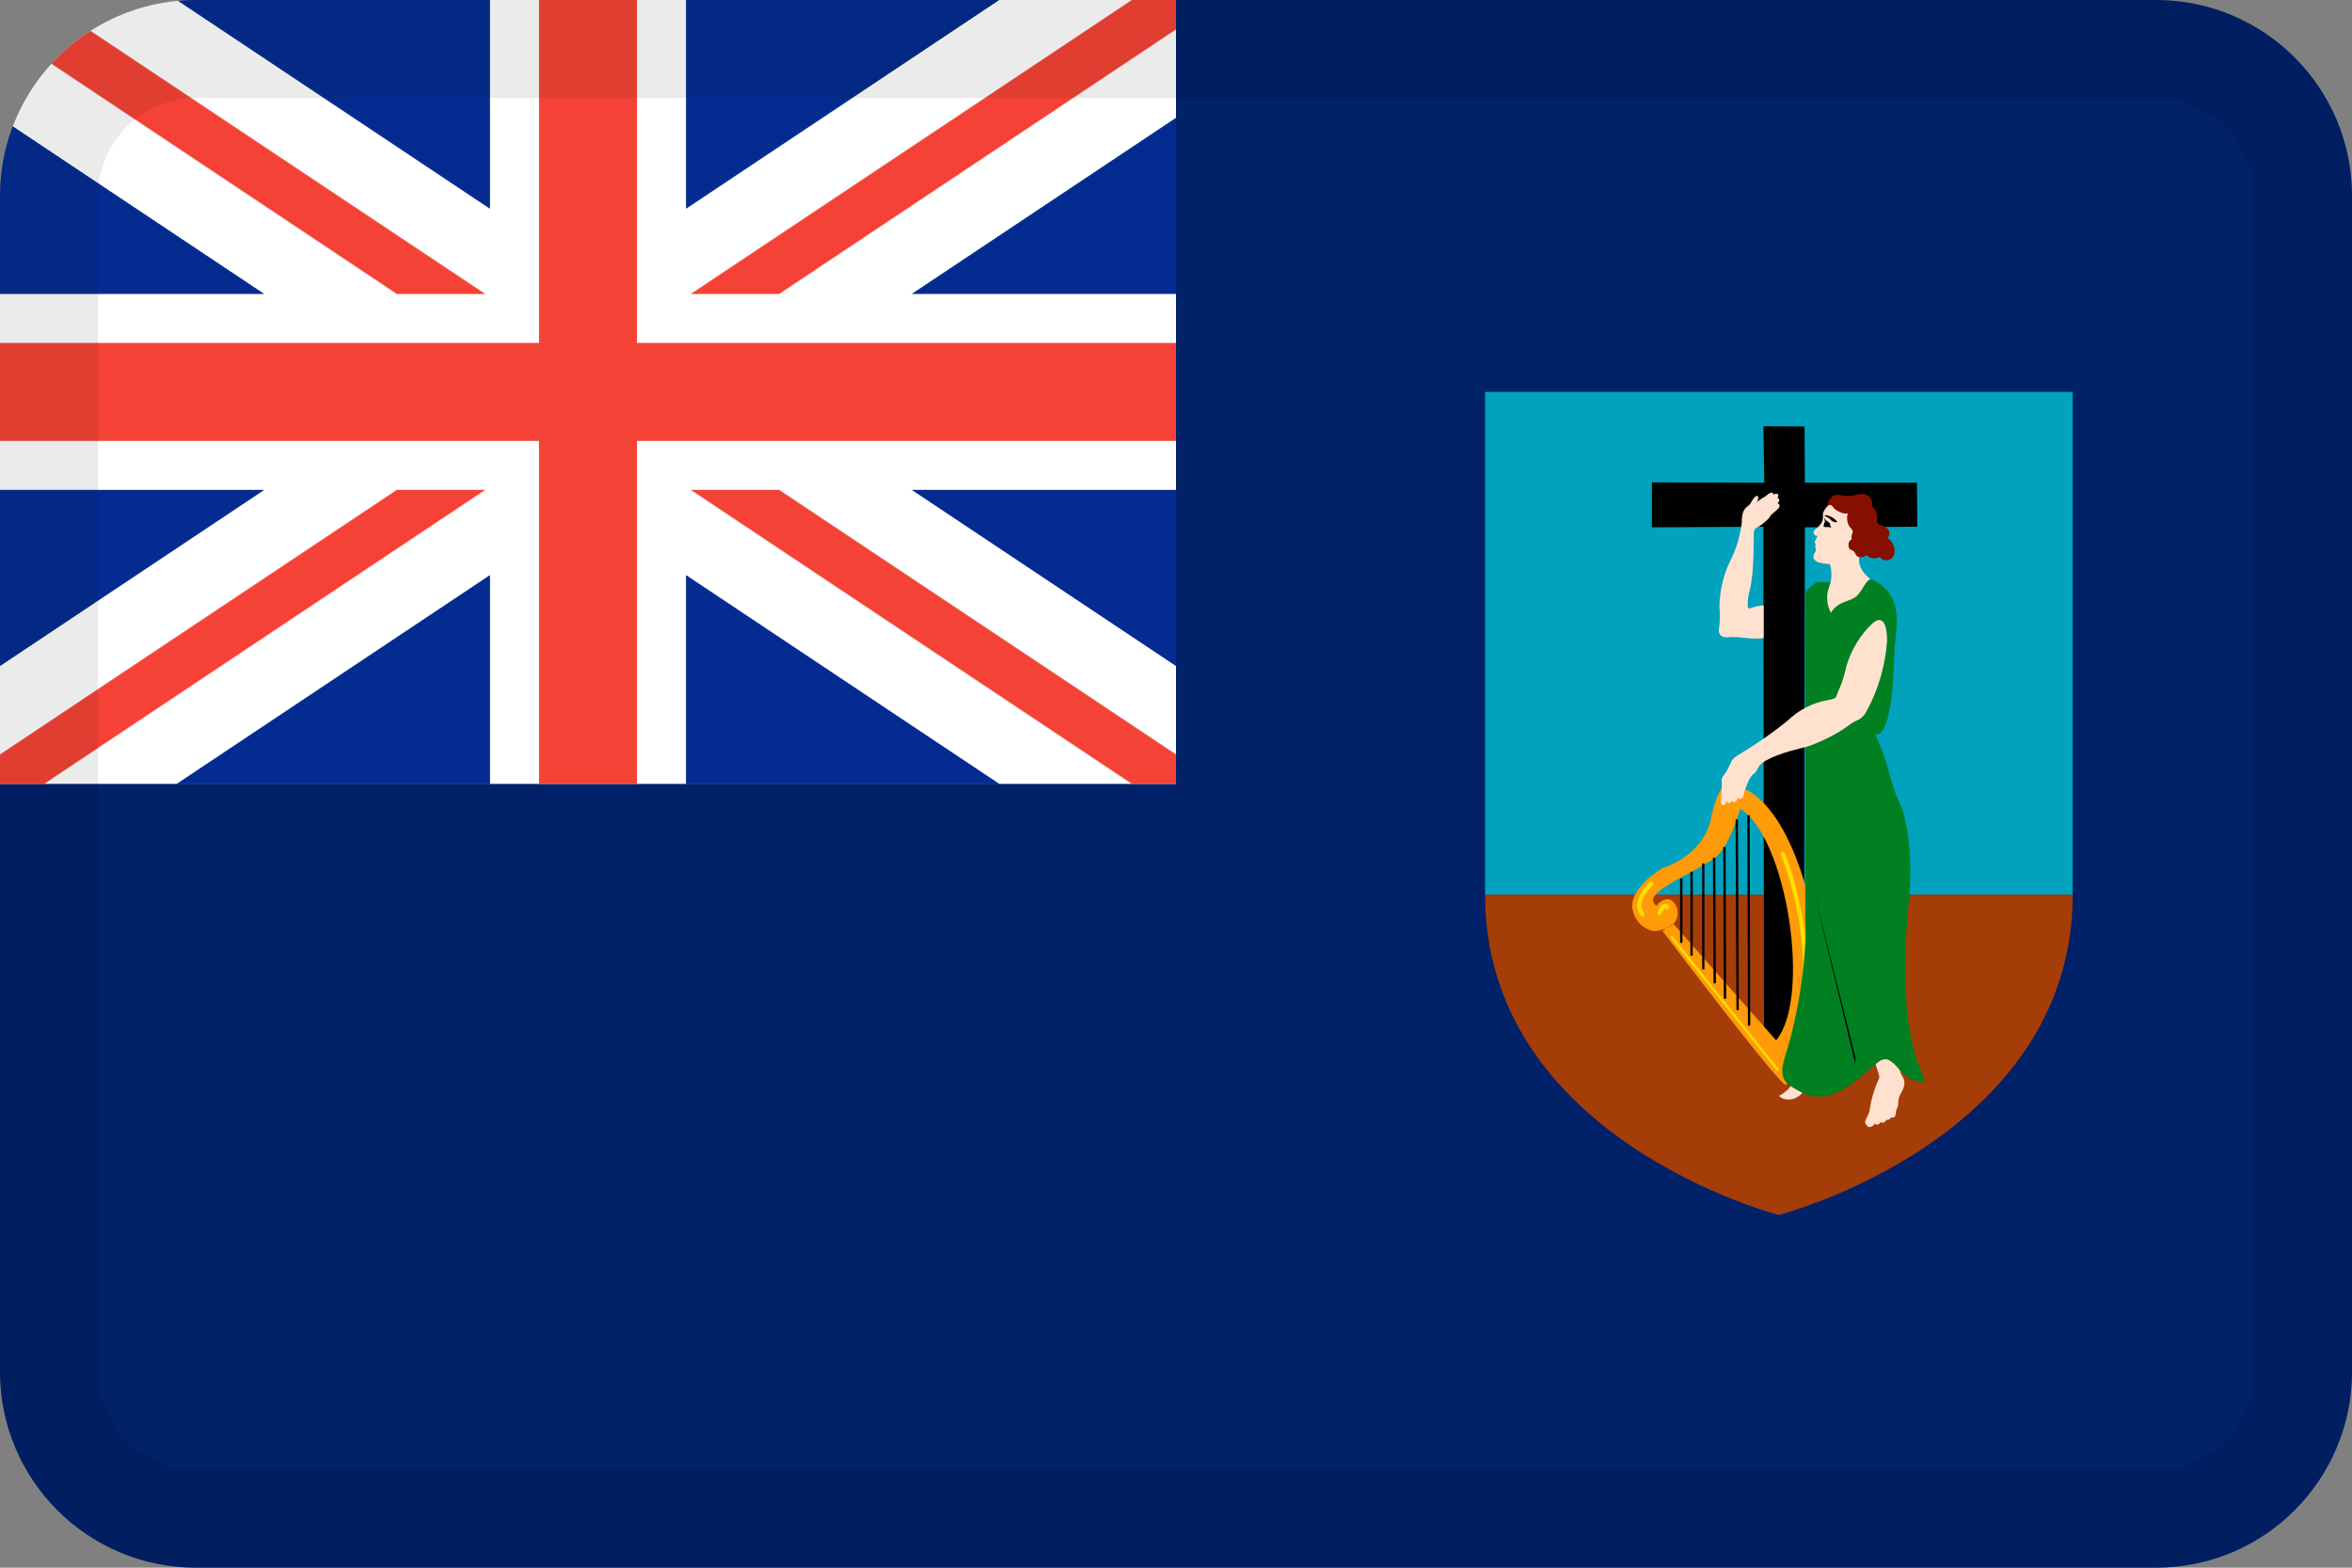 <svg width="24" height="16" viewBox="0 0 24 16" fill="none" xmlns="http://www.w3.org/2000/svg">
<rect x="0" y="0" width="24" height="16" fill="#808080" stroke="none"/>
<g id="flags / flag-montserrat">
<g id="flag">
<path d="M12 0H22C23.105 0 24 0.895 24 2V14C24 15.105 23.105 16 22 16H2C0.895 16 0 15.105 0 14V8H12V0Z" fill="#012169"/>
<path d="M0 8H12V0H2C0.895 0 0 0.895 0 2V8Z" fill="#042C90"/>
<path d="M5 0V2.131L1.815 0.008C1.042 0.079 0.396 0.59 0.13 1.289L2.697 3H2.563e-06L0 5H2.697L2.563e-06 6.798L0 8L1.803 8L5 5.869V8H7V5.869L10.197 8L12 8V6.798L9.303 5H12V3H9.303L12 1.202V0H10.197L7 2.131V0H5Z" fill="white"/>
<path d="M5.5 0V3.5H0V4.5H5.5V8H6.5V4.5H12V3.5H6.5V0H5.5Z" fill="#F44336"/>
<path d="M11.549 0L7.049 3H7.951L12 0.3V0H11.549Z" fill="#F44336"/>
<path d="M0 8H0.451L4.951 5H4.049L0 7.7V8Z" fill="#F44336"/>
<path d="M0.524 0.65L4.049 3H4.951L0.923 0.315C0.776 0.409 0.642 0.522 0.524 0.65Z" fill="#F44336"/>
<path d="M7.951 5L12 7.7V8H11.549L7.049 5H7.951Z" fill="#F44336"/>
<path d="M15.154 4V9.131H21.15V4H15.15H15.154Z" fill="#00A2BD"/>
<path d="M15.154 9.131C15.154 11.629 18.15 12.4 18.15 12.4C18.15 12.4 21.15 11.629 21.15 9.131L15.15 9.131L15.154 9.131Z" fill="#A53D08"/>
<path d="M18.003 4.927L17.994 4.35L18.414 4.353L18.417 4.927H19.561L19.564 5.376L18.417 5.382L18.408 10.674L18 10.677L17.994 5.376L16.856 5.382V4.923L18.003 4.927Z" fill="black"/>
<path fill-rule="evenodd" clip-rule="evenodd" d="M17.075 9.428L18.124 10.618C18.486 10.182 18.235 8.553 17.758 8.254C17.701 8.448 17.605 8.681 17.5 8.753C17.276 8.923 16.718 9.12 16.904 9.245C16.946 9.182 17.057 9.123 17.111 9.264C17.171 9.49 16.877 9.504 16.877 9.504C16.877 9.504 16.691 9.477 16.658 9.274C16.628 9.064 16.937 8.874 16.964 8.861C16.988 8.851 17.392 8.73 17.461 8.34C17.548 7.953 17.635 8.012 17.65 8.005C18.181 8.061 18.525 9.097 18.546 9.825C18.564 10.553 18.276 11.038 18.223 11.071C18.172 11.1 16.964 9.5 16.964 9.5L17.075 9.428Z" fill="#FF9A08"/>
<path fill-rule="evenodd" clip-rule="evenodd" d="M17.836 10.468L17.83 8.32L17.854 8.32L17.86 10.467L17.836 10.468ZM17.719 10.31L17.71 8.363L17.734 8.363L17.743 10.31L17.719 10.31ZM17.59 10.192L17.584 8.645L17.608 8.645L17.614 10.192L17.59 10.192ZM17.485 10.035L17.479 8.753L17.503 8.753L17.509 10.035L17.485 10.035ZM17.369 9.894V8.812H17.392V9.894H17.369ZM17.249 9.753V8.897H17.273V9.753H17.249ZM17.144 9.622V8.966H17.168V9.622H17.144Z" fill="black"/>
<path fill-rule="evenodd" clip-rule="evenodd" d="M17.052 9.556C17.057 9.551 17.064 9.552 17.069 9.557L18.147 10.908C18.152 10.914 18.151 10.922 18.146 10.927C18.141 10.931 18.134 10.931 18.129 10.925L17.05 9.575C17.046 9.569 17.047 9.561 17.052 9.556Z" fill="#FFDF00"/>
<path fill-rule="evenodd" clip-rule="evenodd" d="M18.183 8.693C18.194 8.687 18.206 8.692 18.211 8.704L18.217 8.718C18.22 8.727 18.226 8.74 18.232 8.757C18.244 8.791 18.262 8.841 18.282 8.904C18.321 9.03 18.368 9.207 18.402 9.415C18.468 9.83 18.477 10.369 18.247 10.855C18.241 10.867 18.229 10.871 18.218 10.865C18.208 10.859 18.204 10.845 18.209 10.834C18.434 10.36 18.426 9.833 18.36 9.423C18.328 9.218 18.281 9.043 18.242 8.919C18.223 8.857 18.205 8.808 18.193 8.774C18.187 8.758 18.182 8.745 18.178 8.736L18.173 8.724C18.169 8.712 18.173 8.698 18.183 8.693ZM16.863 9.036L16.861 9.038L16.856 9.043C16.851 9.049 16.844 9.056 16.836 9.065C16.819 9.084 16.799 9.11 16.782 9.14C16.765 9.169 16.752 9.201 16.749 9.231C16.746 9.26 16.753 9.288 16.775 9.314C16.783 9.323 16.783 9.338 16.774 9.347C16.766 9.355 16.753 9.355 16.745 9.346C16.713 9.309 16.703 9.267 16.707 9.226C16.711 9.186 16.728 9.148 16.747 9.115C16.765 9.082 16.788 9.054 16.805 9.034C16.814 9.024 16.822 9.016 16.827 9.01L16.834 9.003L16.835 9.002C16.844 8.993 16.858 8.994 16.866 9.003C16.873 9.013 16.872 9.028 16.863 9.036ZM16.953 9.325L16.954 9.322L16.959 9.312C16.962 9.304 16.968 9.294 16.974 9.286C16.98 9.277 16.986 9.272 16.989 9.271C16.989 9.271 16.994 9.269 17.001 9.275C17.009 9.283 17.023 9.282 17.03 9.273C17.038 9.263 17.037 9.249 17.028 9.24C17.012 9.225 16.994 9.221 16.976 9.227C16.961 9.233 16.949 9.246 16.941 9.257C16.932 9.269 16.926 9.282 16.921 9.291C16.919 9.296 16.917 9.3 16.916 9.303L16.915 9.307C16.91 9.319 16.915 9.334 16.926 9.338C16.937 9.343 16.949 9.337 16.953 9.325Z" fill="#FFDF00"/>
<path d="M18.424 6.038C18.492 5.973 18.531 5.93 18.576 5.94C18.621 5.946 18.681 5.94 18.726 5.927C18.844 5.897 18.966 5.892 19.086 5.913C19.116 5.92 19.161 5.936 19.224 5.995C19.287 6.054 19.379 6.159 19.349 6.441C19.319 6.723 19.328 6.845 19.313 7.005C19.29 7.284 19.233 7.513 19.134 7.497C19.268 7.759 19.284 7.989 19.373 8.169C19.463 8.35 19.517 8.72 19.484 9.12C19.448 9.523 19.352 10.422 19.643 11.028C19.595 11.064 19.478 11.028 19.373 10.907C19.268 10.786 19.224 10.789 19.14 10.861C18.876 11.081 18.63 11.346 18.268 11.081C18.184 11.022 18.16 10.95 18.22 10.763C18.369 10.304 18.444 9.668 18.421 9.373L18.424 6.038Z" fill="#008021"/>
<path d="M18.671 5.756C18.695 5.828 18.694 5.908 18.668 5.979C18.65 6.023 18.642 6.071 18.645 6.119C18.647 6.167 18.661 6.213 18.683 6.254C18.764 6.123 18.881 6.149 18.953 6.077C19.019 6.002 19.035 5.93 19.086 5.913C19.035 5.864 18.956 5.808 18.971 5.668C18.989 5.523 19.172 5.405 19.007 5.189C18.982 5.154 18.95 5.127 18.913 5.109C18.877 5.092 18.836 5.085 18.797 5.089C18.756 5.093 18.718 5.107 18.685 5.132C18.651 5.156 18.624 5.189 18.605 5.228C18.596 5.254 18.611 5.307 18.584 5.34C18.567 5.366 18.546 5.388 18.522 5.405C18.507 5.418 18.498 5.435 18.516 5.458C18.522 5.468 18.534 5.468 18.546 5.471L18.522 5.52C18.513 5.53 18.516 5.54 18.528 5.553C18.513 5.595 18.54 5.602 18.522 5.635C18.504 5.664 18.486 5.7 18.54 5.733C18.558 5.743 18.63 5.759 18.671 5.756ZM17.997 6.51C17.901 6.536 17.745 6.49 17.629 6.504C17.575 6.51 17.533 6.481 17.539 6.425C17.548 6.369 17.557 6.281 17.545 6.202C17.546 6.032 17.585 5.866 17.659 5.717C17.718 5.599 17.756 5.47 17.773 5.336C17.773 5.274 17.779 5.208 17.826 5.172C17.862 5.149 17.868 5.127 17.88 5.107C17.91 5.058 17.94 5.048 17.94 5.074C17.943 5.09 17.94 5.107 17.925 5.127C17.955 5.1 18.009 5.068 18.021 5.061C18.033 5.048 18.093 5.002 18.096 5.048C18.12 5.035 18.138 5.035 18.144 5.048C18.15 5.064 18.144 5.071 18.135 5.081C18.153 5.081 18.171 5.11 18.135 5.14C18.156 5.133 18.174 5.166 18.141 5.195C18.111 5.228 18.069 5.248 18.06 5.274C18.048 5.3 17.964 5.369 17.931 5.382C17.898 5.399 17.895 5.418 17.895 5.471C17.895 6.054 17.835 6.005 17.835 6.149C17.835 6.182 17.826 6.218 17.859 6.208C17.904 6.191 17.95 6.181 17.997 6.179V6.51ZM18.018 7.763C18.174 7.677 18.354 7.645 18.447 7.618C18.554 7.581 18.659 7.532 18.758 7.474C18.833 7.431 18.893 7.376 18.935 7.359C18.984 7.342 19.025 7.304 19.049 7.254C19.167 7.037 19.238 6.792 19.256 6.54C19.256 6.408 19.226 6.258 19.106 6.363C18.984 6.478 18.892 6.628 18.842 6.795C18.794 7.005 18.752 7.054 18.743 7.094C18.731 7.136 18.695 7.136 18.648 7.146C18.496 7.172 18.355 7.245 18.24 7.356C18.104 7.466 17.962 7.567 17.814 7.658C17.704 7.727 17.683 7.733 17.659 7.789C17.635 7.841 17.611 7.887 17.593 7.907C17.569 7.933 17.563 7.959 17.569 7.992C17.572 8.018 17.563 8.13 17.56 8.169C17.56 8.208 17.569 8.215 17.581 8.218C17.593 8.218 17.611 8.212 17.62 8.166C17.614 8.212 17.671 8.199 17.674 8.163C17.674 8.212 17.733 8.182 17.733 8.136C17.733 8.169 17.785 8.146 17.785 8.136C17.797 8.094 17.805 8.054 17.82 8.025C17.838 7.979 17.859 7.92 17.901 7.894C17.946 7.854 17.925 7.815 18.018 7.763ZM19.14 10.861C19.149 10.904 19.169 10.95 19.175 10.979C19.181 11.005 19.169 11.015 19.163 11.031C19.123 11.123 19.094 11.22 19.079 11.32C19.079 11.359 19.049 11.399 19.04 11.425C19.025 11.451 19.031 11.474 19.064 11.5C19.076 11.51 19.124 11.494 19.127 11.467C19.148 11.487 19.175 11.481 19.19 11.451C19.208 11.467 19.235 11.458 19.25 11.428C19.265 11.438 19.289 11.418 19.298 11.402C19.322 11.415 19.346 11.402 19.346 11.35C19.346 11.336 19.355 11.317 19.361 11.307C19.367 11.294 19.37 11.271 19.37 11.251C19.37 11.228 19.379 11.185 19.397 11.159C19.415 11.127 19.442 11.077 19.43 11.028C19.418 10.982 19.402 10.986 19.387 10.924C19.348 10.878 19.298 10.817 19.244 10.81C19.19 10.81 19.158 10.848 19.14 10.861ZM18.153 11.185C18.204 11.238 18.317 11.239 18.392 11.154C18.365 11.141 18.298 11.105 18.274 11.085C18.241 11.127 18.199 11.162 18.153 11.185Z" fill="#FFE1CF"/>
<path d="M18.645 5.173C18.663 5.041 18.75 5.041 18.804 5.058C18.828 5.061 18.882 5.068 18.936 5.051C19.037 5.022 19.115 5.061 19.103 5.169C19.133 5.192 19.163 5.245 19.154 5.291C19.151 5.336 19.16 5.356 19.196 5.359C19.235 5.366 19.316 5.418 19.262 5.491C19.313 5.523 19.352 5.612 19.325 5.668C19.298 5.727 19.217 5.736 19.181 5.684C19.142 5.704 19.082 5.707 19.043 5.664C19.016 5.697 18.953 5.694 18.939 5.664C18.927 5.632 18.909 5.618 18.882 5.609C18.855 5.599 18.852 5.517 18.894 5.507C18.891 5.481 18.894 5.455 18.902 5.441C18.912 5.428 18.902 5.402 18.879 5.382C18.855 5.359 18.834 5.284 18.858 5.238C18.816 5.255 18.726 5.209 18.708 5.179C18.687 5.146 18.66 5.146 18.645 5.173Z" fill="#870F00"/>
<path fill-rule="evenodd" clip-rule="evenodd" d="M19.053 7.496C19.045 7.491 19.038 7.489 19.029 7.488C19.042 7.488 19.054 7.489 19.065 7.493C19.056 7.489 19.046 7.489 19.036 7.488C19.042 7.489 19.047 7.493 19.053 7.496Z" fill="black"/>
<path fill-rule="evenodd" clip-rule="evenodd" d="M18.505 9.083C18.506 9.091 18.508 9.099 18.508 9.107C18.514 9.181 18.519 9.255 18.516 9.32C18.512 9.42 18.54 9.478 18.578 9.556C18.589 9.578 18.6 9.602 18.612 9.628C18.816 10.068 18.948 10.379 18.933 10.792C18.931 10.811 18.932 10.834 18.932 10.858M18.933 10.792C18.948 10.379 18.816 10.068 18.612 9.628C18.6 9.602 18.589 9.578 18.578 9.556C18.54 9.478 18.512 9.42 18.516 9.32C18.519 9.255 18.514 9.181 18.508 9.107C18.508 9.099 18.506 9.091 18.505 9.083" fill="black"/>
<path d="M18.618 5.294C18.642 5.327 18.669 5.327 18.672 5.346C18.678 5.373 18.68 5.373 18.683 5.379C18.689 5.386 18.672 5.386 18.666 5.379H18.624C18.612 5.379 18.6 5.363 18.606 5.363C18.615 5.359 18.615 5.356 18.612 5.35C18.612 5.34 18.618 5.33 18.624 5.327L18.621 5.317C18.615 5.307 18.612 5.284 18.618 5.291V5.294ZM18.633 5.258C18.671 5.264 18.706 5.282 18.735 5.31C18.756 5.336 18.738 5.33 18.729 5.33C18.72 5.33 18.698 5.323 18.686 5.31C18.671 5.292 18.651 5.279 18.63 5.271C18.621 5.271 18.612 5.258 18.63 5.258H18.633Z" fill="black"/>
<path fill-rule="evenodd" clip-rule="evenodd" d="M22 1H2C1.448 1 1 1.448 1 2V14C1 14.552 1.448 15 2 15H22C22.552 15 23 14.552 23 14V2C23 1.448 22.552 1 22 1ZM2 0C0.895 0 0 0.895 0 2V14C0 15.105 0.895 16 2 16H22C23.105 16 24 15.105 24 14V2C24 0.895 23.105 0 22 0H2Z" fill="black" fill-opacity="0.08"/>
</g>
</g>
</svg>
